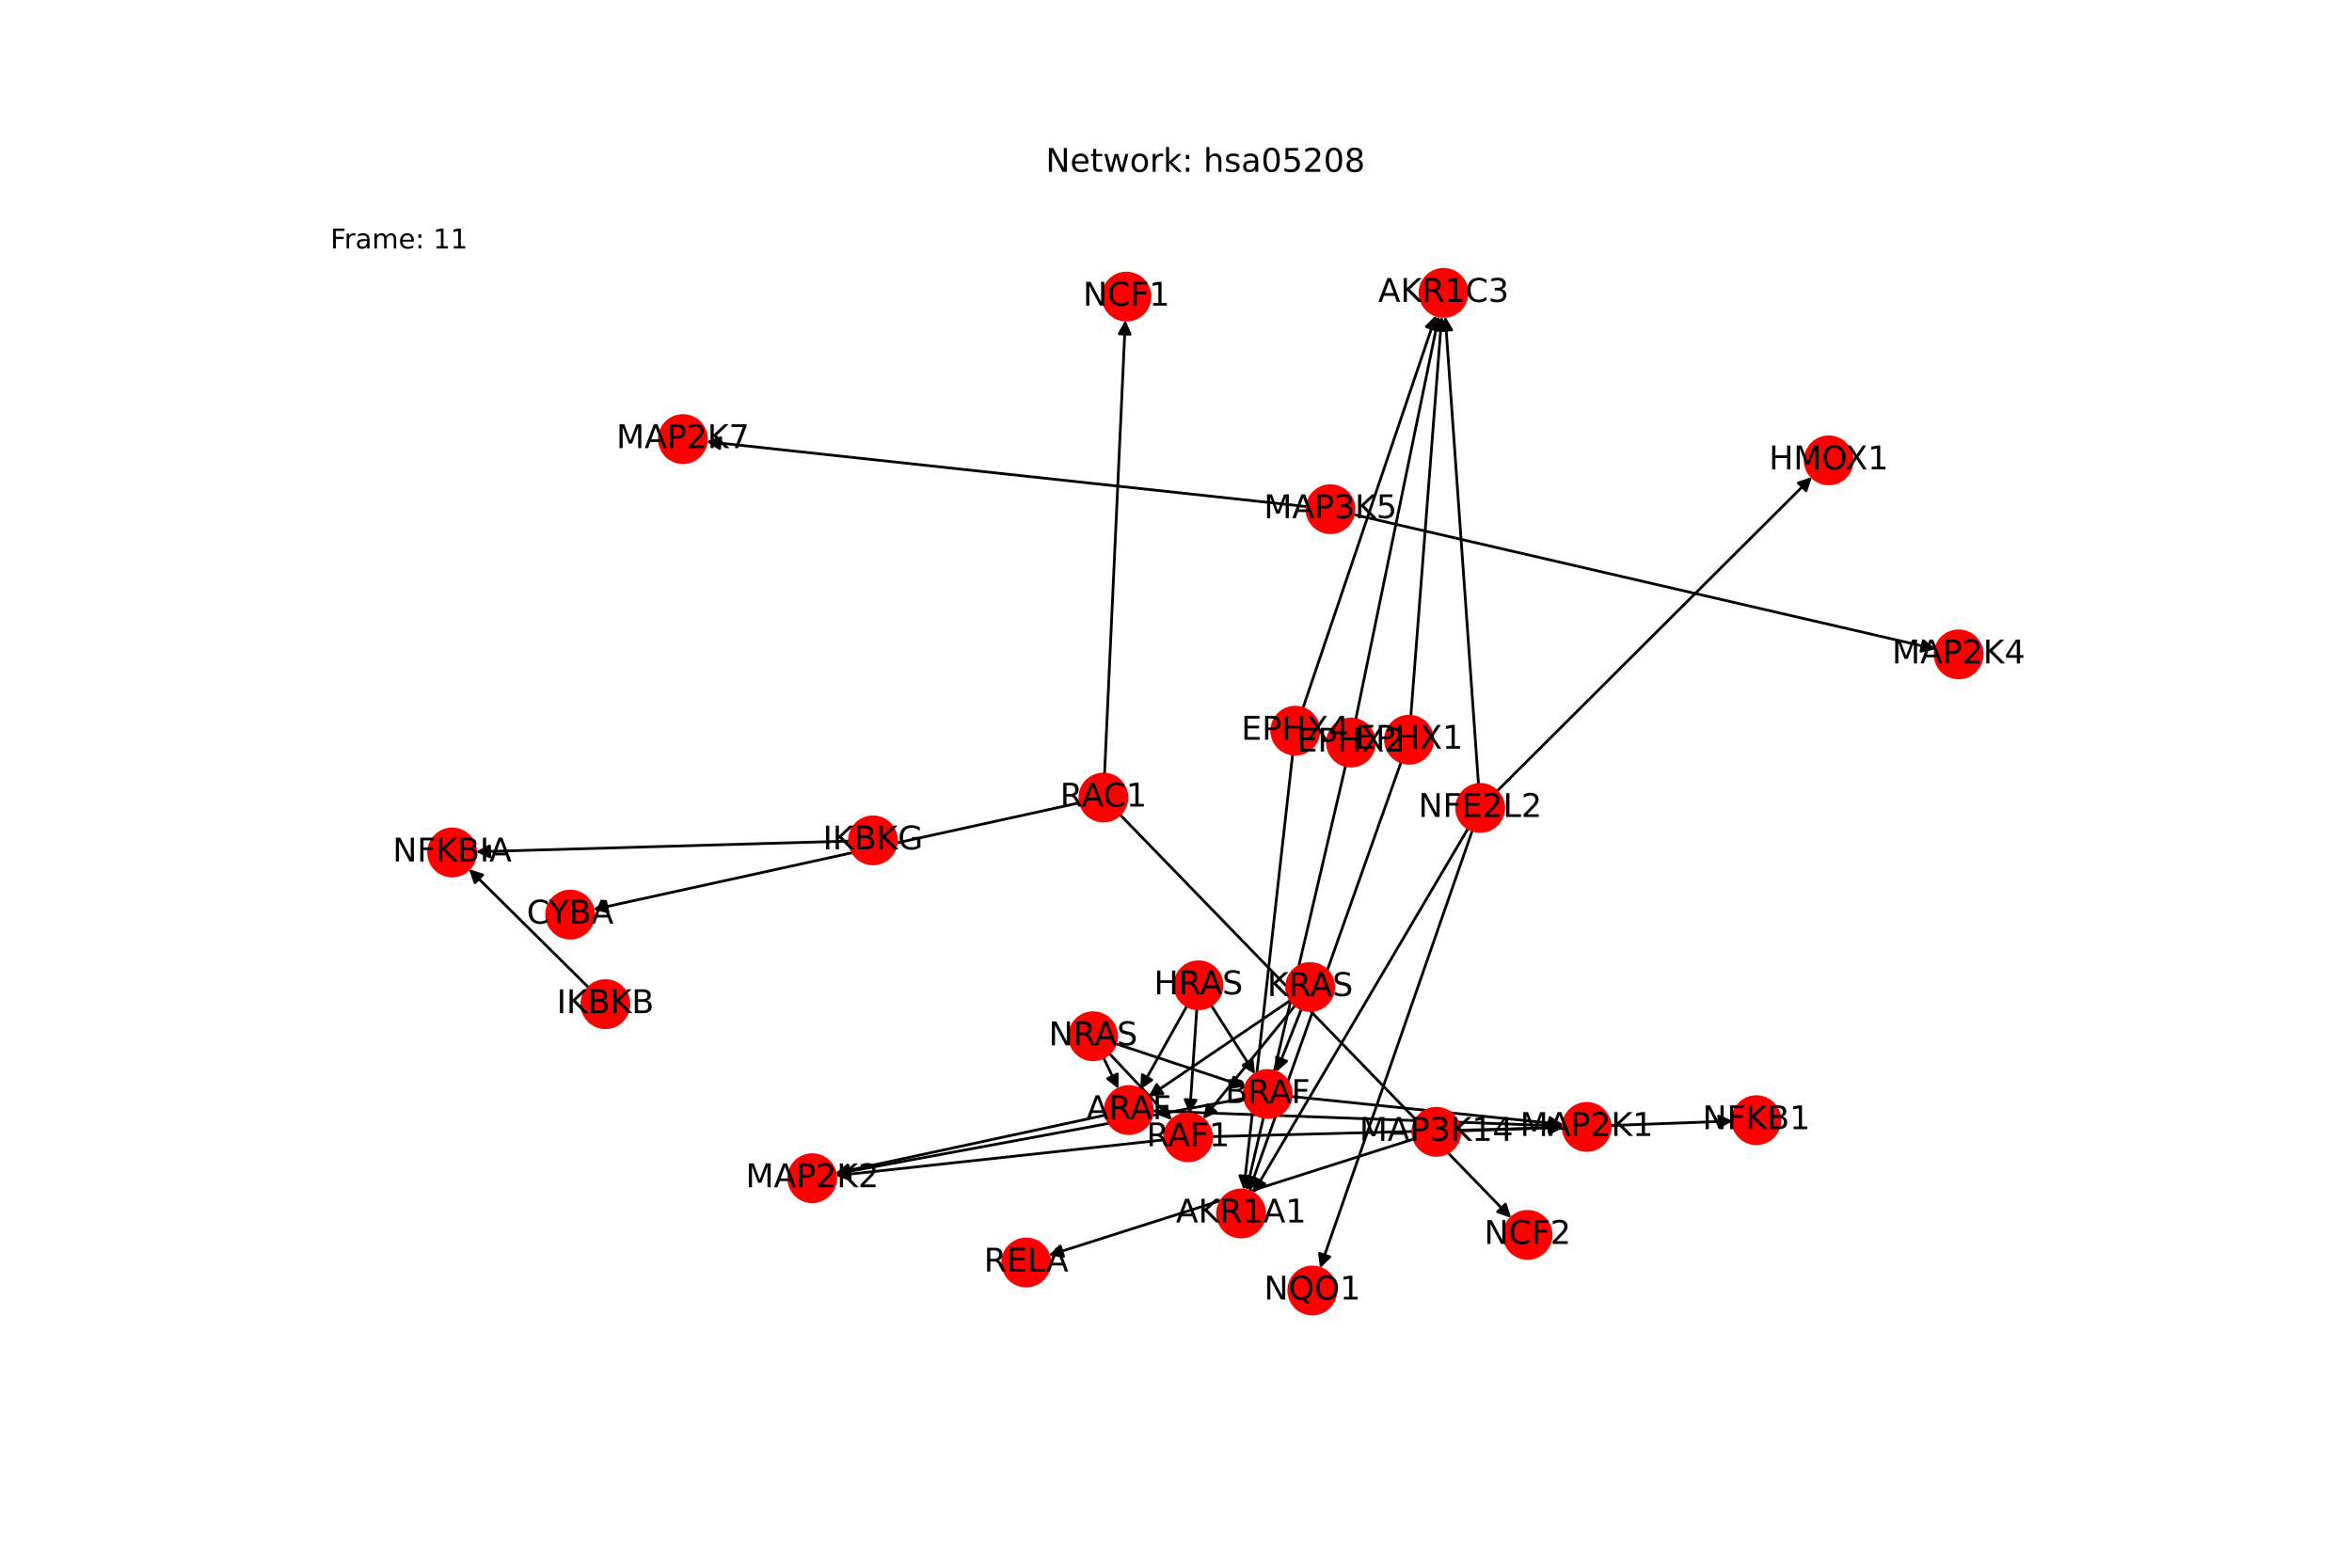 <?xml version="1.0" encoding="utf-8" standalone="no"?>
<!DOCTYPE svg PUBLIC "-//W3C//DTD SVG 1.1//EN"
  "http://www.w3.org/Graphics/SVG/1.1/DTD/svg11.dtd">
<!-- Created with matplotlib (https://matplotlib.org/) -->
<svg height="576pt" version="1.1" viewBox="0 0 864 576" width="864pt" xmlns="http://www.w3.org/2000/svg" xmlns:xlink="http://www.w3.org/1999/xlink">
 <defs>
  <style type="text/css">*{stroke-linecap:butt;stroke-linejoin:round;}</style>
 </defs>
 <g id="figure_1">
  <g id="patch_1">
   <path d="M 0 576 
L 864 576 
L 864 0 
L 0 0 
z
" style="fill:#ffffff;"/>
  </g>
  <g id="axes_1">
   <g id="patch_2">
    <path clip-path="url(#pa3536c1b76)" d="M 519.384 418.481 
Q 452.306 439.864 386.293 460.907 
" style="fill:none;stroke:#000000;stroke-linecap:round;"/>
    <path clip-path="url(#pa3536c1b76)" d="M 390.711 461.598 
L 386.293 460.907 
L 389.497 457.787 
L 390.711 461.598 
z
" style="stroke:#000000;stroke-linecap:round;"/>
   </g>
   <g id="patch_3">
    <path clip-path="url(#pa3536c1b76)" d="M 536.294 415.536 
Q 586.415 413.714 635.419 411.932 
" style="fill:none;stroke:#000000;stroke-linecap:round;"/>
    <path clip-path="url(#pa3536c1b76)" d="M 631.349 410.079 
L 635.419 411.932 
L 631.495 414.076 
L 631.349 410.079 
z
" style="stroke:#000000;stroke-linecap:round;"/>
   </g>
   <g id="patch_4">
    <path clip-path="url(#pa3536c1b76)" d="M 497.182 189.032 
Q 604.12 213.756 709.968 238.229 
" style="fill:none;stroke:#000000;stroke-linecap:round;"/>
    <path clip-path="url(#pa3536c1b76)" d="M 706.522 235.379 
L 709.968 238.229 
L 705.621 239.276 
L 706.522 235.379 
z
" style="stroke:#000000;stroke-linecap:round;"/>
   </g>
   <g id="patch_5">
    <path clip-path="url(#pa3536c1b76)" d="M 480.129 186.148 
Q 369.804 174.204 260.59 162.38 
" style="fill:none;stroke:#000000;stroke-linecap:round;"/>
    <path clip-path="url(#pa3536c1b76)" d="M 264.352 164.799 
L 260.59 162.38 
L 264.782 160.823 
L 264.352 164.799 
z
" style="stroke:#000000;stroke-linecap:round;"/>
   </g>
   <g id="patch_6">
    <path clip-path="url(#pa3536c1b76)" d="M 540.895 305.035 
Q 512.911 385.505 485.293 464.919 
" style="fill:none;stroke:#000000;stroke-linecap:round;"/>
    <path clip-path="url(#pa3536c1b76)" d="M 488.496 461.798 
L 485.293 464.919 
L 484.718 460.484 
L 488.496 461.798 
z
" style="stroke:#000000;stroke-linecap:round;"/>
   </g>
   <g id="patch_7">
    <path clip-path="url(#pa3536c1b76)" d="M 549.872 290.74 
Q 607.758 233 664.853 176.051 
" style="fill:none;stroke:#000000;stroke-linecap:round;"/>
    <path clip-path="url(#pa3536c1b76)" d="M 660.609 177.459 
L 664.853 176.051 
L 663.434 180.291 
L 660.609 177.459 
z
" style="stroke:#000000;stroke-linecap:round;"/>
   </g>
   <g id="patch_8">
    <path clip-path="url(#pa3536c1b76)" d="M 539.342 304.316 
Q 499.824 371.357 460.874 437.433 
" style="fill:none;stroke:#000000;stroke-linecap:round;"/>
    <path clip-path="url(#pa3536c1b76)" d="M 464.628 435.003 
L 460.874 437.433 
L 461.182 432.972 
L 464.628 435.003 
z
" style="stroke:#000000;stroke-linecap:round;"/>
   </g>
   <g id="patch_9">
    <path clip-path="url(#pa3536c1b76)" d="M 543.125 288.22 
Q 537.011 202.233 530.976 117.362 
" style="fill:none;stroke:#000000;stroke-linecap:round;"/>
    <path clip-path="url(#pa3536c1b76)" d="M 529.265 121.494 
L 530.976 117.362 
L 533.255 121.21 
L 529.265 121.494 
z
" style="stroke:#000000;stroke-linecap:round;"/>
   </g>
   <g id="patch_10">
    <path clip-path="url(#pa3536c1b76)" d="M 396.895 294.891 
Q 307.401 314.54 218.999 333.948 
" style="fill:none;stroke:#000000;stroke-linecap:round;"/>
    <path clip-path="url(#pa3536c1b76)" d="M 223.335 335.044 
L 218.999 333.948 
L 222.477 331.137 
L 223.335 335.044 
z
" style="stroke:#000000;stroke-linecap:round;"/>
   </g>
   <g id="patch_11">
    <path clip-path="url(#pa3536c1b76)" d="M 405.748 284.382 
Q 409.569 201.008 413.339 118.752 
" style="fill:none;stroke:#000000;stroke-linecap:round;"/>
    <path clip-path="url(#pa3536c1b76)" d="M 411.158 122.656 
L 413.339 118.752 
L 415.154 122.839 
L 411.158 122.656 
z
" style="stroke:#000000;stroke-linecap:round;"/>
   </g>
   <g id="patch_12">
    <path clip-path="url(#pa3536c1b76)" d="M 411.378 299.25 
Q 483.252 373.379 554.347 446.705 
" style="fill:none;stroke:#000000;stroke-linecap:round;"/>
    <path clip-path="url(#pa3536c1b76)" d="M 552.998 442.441 
L 554.347 446.705 
L 550.127 445.226 
L 552.998 442.441 
z
" style="stroke:#000000;stroke-linecap:round;"/>
   </g>
   <g id="patch_13">
    <path clip-path="url(#pa3536c1b76)" d="M 444.901 369.327 
Q 452.969 381.992 460.437 393.713 
" style="fill:none;stroke:#000000;stroke-linecap:round;"/>
    <path clip-path="url(#pa3536c1b76)" d="M 459.975 389.265 
L 460.437 393.713 
L 456.601 391.414 
L 459.975 389.265 
z
" style="stroke:#000000;stroke-linecap:round;"/>
   </g>
   <g id="patch_14">
    <path clip-path="url(#pa3536c1b76)" d="M 439.656 370.659 
Q 438.337 389.934 437.095 408.094 
" style="fill:none;stroke:#000000;stroke-linecap:round;"/>
    <path clip-path="url(#pa3536c1b76)" d="M 439.363 404.24 
L 437.095 408.094 
L 435.372 403.967 
L 439.363 404.24 
z
" style="stroke:#000000;stroke-linecap:round;"/>
   </g>
   <g id="patch_15">
    <path clip-path="url(#pa3536c1b76)" d="M 436.024 369.584 
Q 427.451 384.941 419.422 399.321 
" style="fill:none;stroke:#000000;stroke-linecap:round;"/>
    <path clip-path="url(#pa3536c1b76)" d="M 423.118 396.804 
L 419.422 399.321 
L 419.625 394.854 
L 423.118 396.804 
z
" style="stroke:#000000;stroke-linecap:round;"/>
   </g>
   <g id="patch_16">
    <path clip-path="url(#pa3536c1b76)" d="M 478.081 370.7 
Q 473.48 382.305 469.292 392.871 
" style="fill:none;stroke:#000000;stroke-linecap:round;"/>
    <path clip-path="url(#pa3536c1b76)" d="M 472.625 389.889 
L 469.292 392.871 
L 468.906 388.415 
L 472.625 389.889 
z
" style="stroke:#000000;stroke-linecap:round;"/>
   </g>
   <g id="patch_17">
    <path clip-path="url(#pa3536c1b76)" d="M 475.811 369.372 
Q 458.849 390.25 442.592 410.26 
" style="fill:none;stroke:#000000;stroke-linecap:round;"/>
    <path clip-path="url(#pa3536c1b76)" d="M 446.666 408.416 
L 442.592 410.26 
L 443.562 405.894 
L 446.666 408.416 
z
" style="stroke:#000000;stroke-linecap:round;"/>
   </g>
   <g id="patch_18">
    <path clip-path="url(#pa3536c1b76)" d="M 474.103 367.515 
Q 447.962 385.256 422.746 402.368 
" style="fill:none;stroke:#000000;stroke-linecap:round;"/>
    <path clip-path="url(#pa3536c1b76)" d="M 427.179 401.777 
L 422.746 402.368 
L 424.933 398.467 
L 427.179 401.777 
z
" style="stroke:#000000;stroke-linecap:round;"/>
   </g>
   <g id="patch_19">
    <path clip-path="url(#pa3536c1b76)" d="M 409.782 383.459 
Q 433.626 391.348 456.408 398.886 
" style="fill:none;stroke:#000000;stroke-linecap:round;"/>
    <path clip-path="url(#pa3536c1b76)" d="M 453.239 395.731 
L 456.408 398.886 
L 451.982 399.528 
L 453.239 395.731 
z
" style="stroke:#000000;stroke-linecap:round;"/>
   </g>
   <g id="patch_20">
    <path clip-path="url(#pa3536c1b76)" d="M 407.49 387.05 
Q 418.994 399.294 429.733 410.722 
" style="fill:none;stroke:#000000;stroke-linecap:round;"/>
    <path clip-path="url(#pa3536c1b76)" d="M 428.451 406.437 
L 429.733 410.722 
L 425.536 409.176 
L 428.451 406.437 
z
" style="stroke:#000000;stroke-linecap:round;"/>
   </g>
   <g id="patch_21">
    <path clip-path="url(#pa3536c1b76)" d="M 405.323 388.535 
Q 408.107 394.299 410.404 399.056 
" style="fill:none;stroke:#000000;stroke-linecap:round;"/>
    <path clip-path="url(#pa3536c1b76)" d="M 410.466 394.585 
L 410.404 399.056 
L 406.864 396.324 
L 410.466 394.585 
z
" style="stroke:#000000;stroke-linecap:round;"/>
   </g>
   <g id="patch_22">
    <path clip-path="url(#pa3536c1b76)" d="M 474.303 402.847 
Q 524.272 408.007 573.129 413.052 
" style="fill:none;stroke:#000000;stroke-linecap:round;"/>
    <path clip-path="url(#pa3536c1b76)" d="M 569.356 410.652 
L 573.129 413.052 
L 568.945 414.631 
L 569.356 410.652 
z
" style="stroke:#000000;stroke-linecap:round;"/>
   </g>
   <g id="patch_23">
    <path clip-path="url(#pa3536c1b76)" d="M 457.175 403.532 
Q 382.034 417.425 307.991 431.116 
" style="fill:none;stroke:#000000;stroke-linecap:round;"/>
    <path clip-path="url(#pa3536c1b76)" d="M 312.288 432.355 
L 307.991 431.116 
L 311.561 428.422 
L 312.288 432.355 
z
" style="stroke:#000000;stroke-linecap:round;"/>
   </g>
   <g id="patch_24">
    <path clip-path="url(#pa3536c1b76)" d="M 445.083 417.623 
Q 509.642 415.952 573.083 414.31 
" style="fill:none;stroke:#000000;stroke-linecap:round;"/>
    <path clip-path="url(#pa3536c1b76)" d="M 569.033 412.414 
L 573.083 414.31 
L 569.136 416.413 
L 569.033 412.414 
z
" style="stroke:#000000;stroke-linecap:round;"/>
   </g>
   <g id="patch_25">
    <path clip-path="url(#pa3536c1b76)" d="M 427.82 418.785 
Q 367.403 425.37 308.097 431.834 
" style="fill:none;stroke:#000000;stroke-linecap:round;"/>
    <path clip-path="url(#pa3536c1b76)" d="M 312.29 433.389 
L 308.097 431.834 
L 311.856 429.412 
L 312.29 433.389 
z
" style="stroke:#000000;stroke-linecap:round;"/>
   </g>
   <g id="patch_26">
    <path clip-path="url(#pa3536c1b76)" d="M 423.307 408.178 
Q 498.756 410.958 573.088 413.697 
" style="fill:none;stroke:#000000;stroke-linecap:round;"/>
    <path clip-path="url(#pa3536c1b76)" d="M 569.164 411.551 
L 573.088 413.697 
L 569.017 415.548 
L 569.164 411.551 
z
" style="stroke:#000000;stroke-linecap:round;"/>
   </g>
   <g id="patch_27">
    <path clip-path="url(#pa3536c1b76)" d="M 406.192 409.681 
Q 356.517 420.376 307.936 430.835 
" style="fill:none;stroke:#000000;stroke-linecap:round;"/>
    <path clip-path="url(#pa3536c1b76)" d="M 312.267 431.949 
L 307.936 430.835 
L 311.426 428.038 
L 312.267 431.949 
z
" style="stroke:#000000;stroke-linecap:round;"/>
   </g>
   <g id="patch_28">
    <path clip-path="url(#pa3536c1b76)" d="M 216.235 362.851 
Q 194.247 341.078 173.053 320.092 
" style="fill:none;stroke:#000000;stroke-linecap:round;"/>
    <path clip-path="url(#pa3536c1b76)" d="M 174.488 324.327 
L 173.053 320.092 
L 177.303 321.485 
L 174.488 324.327 
z
" style="stroke:#000000;stroke-linecap:round;"/>
   </g>
   <g id="patch_29">
    <path clip-path="url(#pa3536c1b76)" d="M 312.028 309.023 
Q 243.393 310.993 175.876 312.932 
" style="fill:none;stroke:#000000;stroke-linecap:round;"/>
    <path clip-path="url(#pa3536c1b76)" d="M 179.932 314.816 
L 175.876 312.932 
L 179.817 310.818 
L 179.932 314.816 
z
" style="stroke:#000000;stroke-linecap:round;"/>
   </g>
   <g id="patch_30">
    <path clip-path="url(#pa3536c1b76)" d="M 514.703 279.949 
Q 486.752 358.822 459.174 436.64 
" style="fill:none;stroke:#000000;stroke-linecap:round;"/>
    <path clip-path="url(#pa3536c1b76)" d="M 462.395 433.538 
L 459.174 436.64 
L 458.625 432.202 
L 462.395 433.538 
z
" style="stroke:#000000;stroke-linecap:round;"/>
   </g>
   <g id="patch_31">
    <path clip-path="url(#pa3536c1b76)" d="M 518.262 263.151 
Q 523.939 189.697 529.529 117.356 
" style="fill:none;stroke:#000000;stroke-linecap:round;"/>
    <path clip-path="url(#pa3536c1b76)" d="M 527.227 121.19 
L 529.529 117.356 
L 531.215 121.499 
L 527.227 121.19 
z
" style="stroke:#000000;stroke-linecap:round;"/>
   </g>
   <g id="patch_32">
    <path clip-path="url(#pa3536c1b76)" d="M 494.307 281.26 
Q 476.091 359.344 458.128 436.338 
" style="fill:none;stroke:#000000;stroke-linecap:round;"/>
    <path clip-path="url(#pa3536c1b76)" d="M 460.985 432.897 
L 458.128 436.338 
L 457.09 431.989 
L 460.985 432.897 
z
" style="stroke:#000000;stroke-linecap:round;"/>
   </g>
   <g id="patch_33">
    <path clip-path="url(#pa3536c1b76)" d="M 498.021 264.342 
Q 513.279 190.215 528.311 117.183 
" style="fill:none;stroke:#000000;stroke-linecap:round;"/>
    <path clip-path="url(#pa3536c1b76)" d="M 525.546 120.698 
L 528.311 117.183 
L 529.464 121.504 
L 525.546 120.698 
z
" style="stroke:#000000;stroke-linecap:round;"/>
   </g>
   <g id="patch_34">
    <path clip-path="url(#pa3536c1b76)" d="M 474.854 277.082 
Q 465.864 357.168 456.998 436.143 
" style="fill:none;stroke:#000000;stroke-linecap:round;"/>
    <path clip-path="url(#pa3536c1b76)" d="M 459.432 432.391 
L 456.998 436.143 
L 455.457 431.945 
L 459.432 432.391 
z
" style="stroke:#000000;stroke-linecap:round;"/>
   </g>
   <g id="patch_35">
    <path clip-path="url(#pa3536c1b76)" d="M 478.596 260.277 
Q 503.05 188.044 527.146 116.871 
" style="fill:none;stroke:#000000;stroke-linecap:round;"/>
    <path clip-path="url(#pa3536c1b76)" d="M 523.969 120.018 
L 527.146 116.871 
L 527.758 121.301 
L 523.969 120.018 
z
" style="stroke:#000000;stroke-linecap:round;"/>
   </g>
   <g id="PathCollection_1">
    <defs>
     <path d="M 0 8.66 
C 2.297 8.66 4.5 7.748 6.124 6.124 
C 7.748 4.5 8.66 2.297 8.66 -0 
C 8.66 -2.297 7.748 -4.5 6.124 -6.124 
C 4.5 -7.748 2.297 -8.66 0 -8.66 
C -2.297 -8.66 -4.5 -7.748 -6.124 -6.124 
C -7.748 -4.5 -8.66 -2.297 -8.66 0 
C -8.66 2.297 -7.748 4.5 -6.124 6.124 
C -4.5 7.748 -2.297 8.66 0 8.66 
z
" id="C0_0_8b1df6b4ae"/>
    </defs>
    <g clip-path="url(#pa3536c1b76)">
     <use style="fill:#ff0000;stroke:#ff0000;" x="209.449" xlink:href="#C0_0_8b1df6b4ae" y="336.045"/>
    </g>
    <g clip-path="url(#pa3536c1b76)">
     <use style="fill:#ff0000;stroke:#ff0000;" x="413.787" xlink:href="#C0_0_8b1df6b4ae" y="108.982"/>
    </g>
    <g clip-path="url(#pa3536c1b76)">
     <use style="fill:#ff0000;stroke:#ff0000;" x="561.152" xlink:href="#C0_0_8b1df6b4ae" y="453.723"/>
    </g>
    <g clip-path="url(#pa3536c1b76)">
     <use style="fill:#ff0000;stroke:#ff0000;" x="482.082" xlink:href="#C0_0_8b1df6b4ae" y="474.153"/>
    </g>
    <g clip-path="url(#pa3536c1b76)">
     <use style="fill:#ff0000;stroke:#ff0000;" x="527.637" xlink:href="#C0_0_8b1df6b4ae" y="415.85"/>
    </g>
    <g clip-path="url(#pa3536c1b76)">
     <use style="fill:#ff0000;stroke:#ff0000;" x="488.742" xlink:href="#C0_0_8b1df6b4ae" y="187.08"/>
    </g>
    <g clip-path="url(#pa3536c1b76)">
     <use style="fill:#ff0000;stroke:#ff0000;" x="543.739" xlink:href="#C0_0_8b1df6b4ae" y="296.857"/>
    </g>
    <g clip-path="url(#pa3536c1b76)">
     <use style="fill:#ff0000;stroke:#ff0000;" x="166.106" xlink:href="#C0_0_8b1df6b4ae" y="313.212"/>
    </g>
    <g clip-path="url(#pa3536c1b76)">
     <use style="fill:#ff0000;stroke:#ff0000;" x="405.352" xlink:href="#C0_0_8b1df6b4ae" y="293.035"/>
    </g>
    <g clip-path="url(#pa3536c1b76)">
     <use style="fill:#ff0000;stroke:#ff0000;" x="671.778" xlink:href="#C0_0_8b1df6b4ae" y="169.144"/>
    </g>
    <g clip-path="url(#pa3536c1b76)">
     <use style="fill:#ff0000;stroke:#ff0000;" x="440.246" xlink:href="#C0_0_8b1df6b4ae" y="362.022"/>
    </g>
    <g clip-path="url(#pa3536c1b76)">
     <use style="fill:#ff0000;stroke:#ff0000;" x="481.272" xlink:href="#C0_0_8b1df6b4ae" y="362.651"/>
    </g>
    <g clip-path="url(#pa3536c1b76)">
     <use style="fill:#ff0000;stroke:#ff0000;" x="401.559" xlink:href="#C0_0_8b1df6b4ae" y="380.738"/>
    </g>
    <g clip-path="url(#pa3536c1b76)">
     <use style="fill:#ff0000;stroke:#ff0000;" x="582.858" xlink:href="#C0_0_8b1df6b4ae" y="414.057"/>
    </g>
    <g clip-path="url(#pa3536c1b76)">
     <use style="fill:#ff0000;stroke:#ff0000;" x="298.377" xlink:href="#C0_0_8b1df6b4ae" y="432.893"/>
    </g>
    <g clip-path="url(#pa3536c1b76)">
     <use style="fill:#ff0000;stroke:#ff0000;" x="465.689" xlink:href="#C0_0_8b1df6b4ae" y="401.957"/>
    </g>
    <g clip-path="url(#pa3536c1b76)">
     <use style="fill:#ff0000;stroke:#ff0000;" x="436.428" xlink:href="#C0_0_8b1df6b4ae" y="417.847"/>
    </g>
    <g clip-path="url(#pa3536c1b76)">
     <use style="fill:#ff0000;stroke:#ff0000;" x="414.655" xlink:href="#C0_0_8b1df6b4ae" y="407.859"/>
    </g>
    <g clip-path="url(#pa3536c1b76)">
     <use style="fill:#ff0000;stroke:#ff0000;" x="455.907" xlink:href="#C0_0_8b1df6b4ae" y="445.859"/>
    </g>
    <g clip-path="url(#pa3536c1b76)">
     <use style="fill:#ff0000;stroke:#ff0000;" x="530.282" xlink:href="#C0_0_8b1df6b4ae" y="107.607"/>
    </g>
    <g clip-path="url(#pa3536c1b76)">
     <use style="fill:#ff0000;stroke:#ff0000;" x="376.975" xlink:href="#C0_0_8b1df6b4ae" y="463.878"/>
    </g>
    <g clip-path="url(#pa3536c1b76)">
     <use style="fill:#ff0000;stroke:#ff0000;" x="645.194" xlink:href="#C0_0_8b1df6b4ae" y="411.577"/>
    </g>
    <g clip-path="url(#pa3536c1b76)">
     <use style="fill:#ff0000;stroke:#ff0000;" x="719.494" xlink:href="#C0_0_8b1df6b4ae" y="240.431"/>
    </g>
    <g clip-path="url(#pa3536c1b76)">
     <use style="fill:#ff0000;stroke:#ff0000;" x="250.87" xlink:href="#C0_0_8b1df6b4ae" y="161.328"/>
    </g>
    <g clip-path="url(#pa3536c1b76)">
     <use style="fill:#ff0000;stroke:#ff0000;" x="222.388" xlink:href="#C0_0_8b1df6b4ae" y="368.944"/>
    </g>
    <g clip-path="url(#pa3536c1b76)">
     <use style="fill:#ff0000;stroke:#ff0000;" x="320.684" xlink:href="#C0_0_8b1df6b4ae" y="308.774"/>
    </g>
    <g clip-path="url(#pa3536c1b76)">
     <use style="fill:#ff0000;stroke:#ff0000;" x="517.595" xlink:href="#C0_0_8b1df6b4ae" y="271.787"/>
    </g>
    <g clip-path="url(#pa3536c1b76)">
     <use style="fill:#ff0000;stroke:#ff0000;" x="496.275" xlink:href="#C0_0_8b1df6b4ae" y="272.825"/>
    </g>
    <g clip-path="url(#pa3536c1b76)">
     <use style="fill:#ff0000;stroke:#ff0000;" x="475.82" xlink:href="#C0_0_8b1df6b4ae" y="268.478"/>
    </g>
   </g>
   <g id="text_1">
    <g clip-path="url(#pa3536c1b76)">
     <!-- CYBA -->
     <g transform="translate(193.479 339.356)scale(0.12 -0.12)">
      <defs>
       <path d="M 64.406 67.281 
L 64.406 56.891 
Q 59.422 61.531 53.781 63.812 
Q 48.141 66.109 41.797 66.109 
Q 29.297 66.109 22.656 58.469 
Q 16.016 50.828 16.016 36.375 
Q 16.016 21.969 22.656 14.328 
Q 29.297 6.688 41.797 6.688 
Q 48.141 6.688 53.781 8.984 
Q 59.422 11.281 64.406 15.922 
L 64.406 5.609 
Q 59.234 2.094 53.438 0.328 
Q 47.656 -1.422 41.219 -1.422 
Q 24.656 -1.422 15.125 8.703 
Q 5.609 18.844 5.609 36.375 
Q 5.609 53.953 15.125 64.078 
Q 24.656 74.219 41.219 74.219 
Q 47.75 74.219 53.531 72.484 
Q 59.328 70.75 64.406 67.281 
z
" id="DejaVuSans-67"/>
       <path d="M -0.203 72.906 
L 10.406 72.906 
L 30.609 42.922 
L 50.688 72.906 
L 61.281 72.906 
L 35.5 34.719 
L 35.5 0 
L 25.594 0 
L 25.594 34.719 
z
" id="DejaVuSans-89"/>
       <path d="M 19.672 34.812 
L 19.672 8.109 
L 35.5 8.109 
Q 43.453 8.109 47.281 11.406 
Q 51.125 14.703 51.125 21.484 
Q 51.125 28.328 47.281 31.562 
Q 43.453 34.812 35.5 34.812 
z
M 19.672 64.797 
L 19.672 42.828 
L 34.281 42.828 
Q 41.5 42.828 45.031 45.531 
Q 48.578 48.25 48.578 53.812 
Q 48.578 59.328 45.031 62.062 
Q 41.5 64.797 34.281 64.797 
z
M 9.812 72.906 
L 35.016 72.906 
Q 46.297 72.906 52.391 68.219 
Q 58.5 63.531 58.5 54.891 
Q 58.5 48.188 55.375 44.234 
Q 52.25 40.281 46.188 39.312 
Q 53.469 37.75 57.5 32.781 
Q 61.531 27.828 61.531 20.406 
Q 61.531 10.641 54.891 5.312 
Q 48.25 0 35.984 0 
L 9.812 0 
z
" id="DejaVuSans-66"/>
       <path d="M 34.188 63.188 
L 20.797 26.906 
L 47.609 26.906 
z
M 28.609 72.906 
L 39.797 72.906 
L 67.578 0 
L 57.328 0 
L 50.688 18.703 
L 17.828 18.703 
L 11.188 0 
L 0.781 0 
z
" id="DejaVuSans-65"/>
      </defs>
      <use xlink:href="#DejaVuSans-67"/>
      <use x="68.074" xlink:href="#DejaVuSans-89"/>
      <use x="129.158" xlink:href="#DejaVuSans-66"/>
      <use x="197.762" xlink:href="#DejaVuSans-65"/>
     </g>
    </g>
   </g>
   <g id="text_2">
    <g clip-path="url(#pa3536c1b76)">
     <!-- NCF1 -->
     <g transform="translate(397.84 112.293)scale(0.12 -0.12)">
      <defs>
       <path d="M 9.812 72.906 
L 23.094 72.906 
L 55.422 11.922 
L 55.422 72.906 
L 64.984 72.906 
L 64.984 0 
L 51.703 0 
L 19.391 60.984 
L 19.391 0 
L 9.812 0 
z
" id="DejaVuSans-78"/>
       <path d="M 9.812 72.906 
L 51.703 72.906 
L 51.703 64.594 
L 19.672 64.594 
L 19.672 43.109 
L 48.578 43.109 
L 48.578 34.812 
L 19.672 34.812 
L 19.672 0 
L 9.812 0 
z
" id="DejaVuSans-70"/>
       <path d="M 12.406 8.297 
L 28.516 8.297 
L 28.516 63.922 
L 10.984 60.406 
L 10.984 69.391 
L 28.422 72.906 
L 38.281 72.906 
L 38.281 8.297 
L 54.391 8.297 
L 54.391 0 
L 12.406 0 
z
" id="DejaVuSans-49"/>
      </defs>
      <use xlink:href="#DejaVuSans-78"/>
      <use x="74.805" xlink:href="#DejaVuSans-67"/>
      <use x="144.629" xlink:href="#DejaVuSans-70"/>
      <use x="202.148" xlink:href="#DejaVuSans-49"/>
     </g>
    </g>
   </g>
   <g id="text_3">
    <g clip-path="url(#pa3536c1b76)">
     <!-- NCF2 -->
     <g transform="translate(545.205 457.035)scale(0.12 -0.12)">
      <defs>
       <path d="M 19.188 8.297 
L 53.609 8.297 
L 53.609 0 
L 7.328 0 
L 7.328 8.297 
Q 12.938 14.109 22.625 23.891 
Q 32.328 33.688 34.812 36.531 
Q 39.547 41.844 41.422 45.531 
Q 43.312 49.219 43.312 52.781 
Q 43.312 58.594 39.234 62.25 
Q 35.156 65.922 28.609 65.922 
Q 23.969 65.922 18.812 64.312 
Q 13.672 62.703 7.812 59.422 
L 7.812 69.391 
Q 13.766 71.781 18.938 73 
Q 24.125 74.219 28.422 74.219 
Q 39.75 74.219 46.484 68.547 
Q 53.219 62.891 53.219 53.422 
Q 53.219 48.922 51.531 44.891 
Q 49.859 40.875 45.406 35.406 
Q 44.188 33.984 37.641 27.219 
Q 31.109 20.453 19.188 8.297 
z
" id="DejaVuSans-50"/>
      </defs>
      <use xlink:href="#DejaVuSans-78"/>
      <use x="74.805" xlink:href="#DejaVuSans-67"/>
      <use x="144.629" xlink:href="#DejaVuSans-70"/>
      <use x="202.148" xlink:href="#DejaVuSans-50"/>
     </g>
    </g>
   </g>
   <g id="text_4">
    <g clip-path="url(#pa3536c1b76)">
     <!-- NQO1 -->
     <g transform="translate(464.33 477.464)scale(0.12 -0.12)">
      <defs>
       <path d="M 39.406 66.219 
Q 28.656 66.219 22.328 58.203 
Q 16.016 50.203 16.016 36.375 
Q 16.016 22.609 22.328 14.594 
Q 28.656 6.594 39.406 6.594 
Q 50.141 6.594 56.422 14.594 
Q 62.703 22.609 62.703 36.375 
Q 62.703 50.203 56.422 58.203 
Q 50.141 66.219 39.406 66.219 
z
M 53.219 1.312 
L 66.219 -12.891 
L 54.297 -12.891 
L 43.5 -1.219 
Q 41.891 -1.312 41.031 -1.359 
Q 40.188 -1.422 39.406 -1.422 
Q 24.031 -1.422 14.812 8.859 
Q 5.609 19.141 5.609 36.375 
Q 5.609 53.656 14.812 63.938 
Q 24.031 74.219 39.406 74.219 
Q 54.734 74.219 63.906 63.938 
Q 73.094 53.656 73.094 36.375 
Q 73.094 23.688 67.984 14.641 
Q 62.891 5.609 53.219 1.312 
z
" id="DejaVuSans-81"/>
       <path d="M 39.406 66.219 
Q 28.656 66.219 22.328 58.203 
Q 16.016 50.203 16.016 36.375 
Q 16.016 22.609 22.328 14.594 
Q 28.656 6.594 39.406 6.594 
Q 50.141 6.594 56.422 14.594 
Q 62.703 22.609 62.703 36.375 
Q 62.703 50.203 56.422 58.203 
Q 50.141 66.219 39.406 66.219 
z
M 39.406 74.219 
Q 54.734 74.219 63.906 63.938 
Q 73.094 53.656 73.094 36.375 
Q 73.094 19.141 63.906 8.859 
Q 54.734 -1.422 39.406 -1.422 
Q 24.031 -1.422 14.812 8.828 
Q 5.609 19.094 5.609 36.375 
Q 5.609 53.656 14.812 63.938 
Q 24.031 74.219 39.406 74.219 
z
" id="DejaVuSans-79"/>
      </defs>
      <use xlink:href="#DejaVuSans-78"/>
      <use x="74.805" xlink:href="#DejaVuSans-81"/>
      <use x="153.516" xlink:href="#DejaVuSans-79"/>
      <use x="232.227" xlink:href="#DejaVuSans-49"/>
     </g>
    </g>
   </g>
   <g id="text_5">
    <g clip-path="url(#pa3536c1b76)">
     <!-- MAP3K14 -->
     <g transform="translate(499.351 419.162)scale(0.12 -0.12)">
      <defs>
       <path d="M 9.812 72.906 
L 24.516 72.906 
L 43.109 23.297 
L 61.812 72.906 
L 76.516 72.906 
L 76.516 0 
L 66.891 0 
L 66.891 64.016 
L 48.094 14.016 
L 38.188 14.016 
L 19.391 64.016 
L 19.391 0 
L 9.812 0 
z
" id="DejaVuSans-77"/>
       <path d="M 19.672 64.797 
L 19.672 37.406 
L 32.078 37.406 
Q 38.969 37.406 42.719 40.969 
Q 46.484 44.531 46.484 51.125 
Q 46.484 57.672 42.719 61.234 
Q 38.969 64.797 32.078 64.797 
z
M 9.812 72.906 
L 32.078 72.906 
Q 44.344 72.906 50.609 67.359 
Q 56.891 61.812 56.891 51.125 
Q 56.891 40.328 50.609 34.812 
Q 44.344 29.297 32.078 29.297 
L 19.672 29.297 
L 19.672 0 
L 9.812 0 
z
" id="DejaVuSans-80"/>
       <path d="M 40.578 39.312 
Q 47.656 37.797 51.625 33 
Q 55.609 28.219 55.609 21.188 
Q 55.609 10.406 48.188 4.484 
Q 40.766 -1.422 27.094 -1.422 
Q 22.516 -1.422 17.656 -0.516 
Q 12.797 0.391 7.625 2.203 
L 7.625 11.719 
Q 11.719 9.328 16.594 8.109 
Q 21.484 6.891 26.812 6.891 
Q 36.078 6.891 40.938 10.547 
Q 45.797 14.203 45.797 21.188 
Q 45.797 27.641 41.281 31.266 
Q 36.766 34.906 28.719 34.906 
L 20.219 34.906 
L 20.219 43.016 
L 29.109 43.016 
Q 36.375 43.016 40.234 45.922 
Q 44.094 48.828 44.094 54.297 
Q 44.094 59.906 40.109 62.906 
Q 36.141 65.922 28.719 65.922 
Q 24.656 65.922 20.016 65.031 
Q 15.375 64.156 9.812 62.312 
L 9.812 71.094 
Q 15.438 72.656 20.344 73.438 
Q 25.25 74.219 29.594 74.219 
Q 40.828 74.219 47.359 69.109 
Q 53.906 64.016 53.906 55.328 
Q 53.906 49.266 50.438 45.094 
Q 46.969 40.922 40.578 39.312 
z
" id="DejaVuSans-51"/>
       <path d="M 9.812 72.906 
L 19.672 72.906 
L 19.672 42.094 
L 52.391 72.906 
L 65.094 72.906 
L 28.906 38.922 
L 67.672 0 
L 54.688 0 
L 19.672 35.109 
L 19.672 0 
L 9.812 0 
z
" id="DejaVuSans-75"/>
       <path d="M 37.797 64.312 
L 12.891 25.391 
L 37.797 25.391 
z
M 35.203 72.906 
L 47.609 72.906 
L 47.609 25.391 
L 58.016 25.391 
L 58.016 17.188 
L 47.609 17.188 
L 47.609 0 
L 37.797 0 
L 37.797 17.188 
L 4.891 17.188 
L 4.891 26.703 
z
" id="DejaVuSans-52"/>
      </defs>
      <use xlink:href="#DejaVuSans-77"/>
      <use x="86.279" xlink:href="#DejaVuSans-65"/>
      <use x="154.688" xlink:href="#DejaVuSans-80"/>
      <use x="214.99" xlink:href="#DejaVuSans-51"/>
      <use x="278.613" xlink:href="#DejaVuSans-75"/>
      <use x="344.189" xlink:href="#DejaVuSans-49"/>
      <use x="407.812" xlink:href="#DejaVuSans-52"/>
     </g>
    </g>
   </g>
   <g id="text_6">
    <g clip-path="url(#pa3536c1b76)">
     <!-- MAP3K5 -->
     <g transform="translate(464.273 190.391)scale(0.12 -0.12)">
      <defs>
       <path d="M 10.797 72.906 
L 49.516 72.906 
L 49.516 64.594 
L 19.828 64.594 
L 19.828 46.734 
Q 21.969 47.469 24.109 47.828 
Q 26.266 48.188 28.422 48.188 
Q 40.625 48.188 47.75 41.5 
Q 54.891 34.812 54.891 23.391 
Q 54.891 11.625 47.562 5.094 
Q 40.234 -1.422 26.906 -1.422 
Q 22.312 -1.422 17.547 -0.641 
Q 12.797 0.141 7.719 1.703 
L 7.719 11.625 
Q 12.109 9.234 16.797 8.062 
Q 21.484 6.891 26.703 6.891 
Q 35.156 6.891 40.078 11.328 
Q 45.016 15.766 45.016 23.391 
Q 45.016 31 40.078 35.438 
Q 35.156 39.891 26.703 39.891 
Q 22.75 39.891 18.812 39.016 
Q 14.891 38.141 10.797 36.281 
z
" id="DejaVuSans-53"/>
      </defs>
      <use xlink:href="#DejaVuSans-77"/>
      <use x="86.279" xlink:href="#DejaVuSans-65"/>
      <use x="154.688" xlink:href="#DejaVuSans-80"/>
      <use x="214.99" xlink:href="#DejaVuSans-51"/>
      <use x="278.613" xlink:href="#DejaVuSans-75"/>
      <use x="344.189" xlink:href="#DejaVuSans-53"/>
     </g>
    </g>
   </g>
   <g id="text_7">
    <g clip-path="url(#pa3536c1b76)">
     <!-- NFE2L2 -->
     <g transform="translate(521.03 300.168)scale(0.12 -0.12)">
      <defs>
       <path d="M 9.812 72.906 
L 55.906 72.906 
L 55.906 64.594 
L 19.672 64.594 
L 19.672 43.016 
L 54.391 43.016 
L 54.391 34.719 
L 19.672 34.719 
L 19.672 8.297 
L 56.781 8.297 
L 56.781 0 
L 9.812 0 
z
" id="DejaVuSans-69"/>
       <path d="M 9.812 72.906 
L 19.672 72.906 
L 19.672 8.297 
L 55.172 8.297 
L 55.172 0 
L 9.812 0 
z
" id="DejaVuSans-76"/>
      </defs>
      <use xlink:href="#DejaVuSans-78"/>
      <use x="74.805" xlink:href="#DejaVuSans-70"/>
      <use x="132.324" xlink:href="#DejaVuSans-69"/>
      <use x="195.508" xlink:href="#DejaVuSans-50"/>
      <use x="259.131" xlink:href="#DejaVuSans-76"/>
      <use x="314.844" xlink:href="#DejaVuSans-50"/>
     </g>
    </g>
   </g>
   <g id="text_8">
    <g clip-path="url(#pa3536c1b76)">
     <!-- NFKBIA -->
     <g transform="translate(144.24 316.523)scale(0.12 -0.12)">
      <defs>
       <path d="M 9.812 72.906 
L 19.672 72.906 
L 19.672 0 
L 9.812 0 
z
" id="DejaVuSans-73"/>
      </defs>
      <use xlink:href="#DejaVuSans-78"/>
      <use x="74.805" xlink:href="#DejaVuSans-70"/>
      <use x="132.324" xlink:href="#DejaVuSans-75"/>
      <use x="197.9" xlink:href="#DejaVuSans-66"/>
      <use x="266.504" xlink:href="#DejaVuSans-73"/>
      <use x="295.996" xlink:href="#DejaVuSans-65"/>
     </g>
    </g>
   </g>
   <g id="text_9">
    <g clip-path="url(#pa3536c1b76)">
     <!-- RAC1 -->
     <g transform="translate(389.416 296.346)scale(0.12 -0.12)">
      <defs>
       <path d="M 44.391 34.188 
Q 47.562 33.109 50.562 29.594 
Q 53.562 26.078 56.594 19.922 
L 66.609 0 
L 56 0 
L 46.688 18.703 
Q 43.062 26.031 39.672 28.422 
Q 36.281 30.812 30.422 30.812 
L 19.672 30.812 
L 19.672 0 
L 9.812 0 
L 9.812 72.906 
L 32.078 72.906 
Q 44.578 72.906 50.734 67.672 
Q 56.891 62.453 56.891 51.906 
Q 56.891 45.016 53.688 40.469 
Q 50.484 35.938 44.391 34.188 
z
M 19.672 64.797 
L 19.672 38.922 
L 32.078 38.922 
Q 39.203 38.922 42.844 42.219 
Q 46.484 45.516 46.484 51.906 
Q 46.484 58.297 42.844 61.547 
Q 39.203 64.797 32.078 64.797 
z
" id="DejaVuSans-82"/>
      </defs>
      <use xlink:href="#DejaVuSans-82"/>
      <use x="65.482" xlink:href="#DejaVuSans-65"/>
      <use x="132.141" xlink:href="#DejaVuSans-67"/>
      <use x="201.965" xlink:href="#DejaVuSans-49"/>
     </g>
    </g>
   </g>
   <g id="text_10">
    <g clip-path="url(#pa3536c1b76)">
     <!-- HMOX1 -->
     <g transform="translate(649.82 172.455)scale(0.12 -0.12)">
      <defs>
       <path d="M 9.812 72.906 
L 19.672 72.906 
L 19.672 43.016 
L 55.516 43.016 
L 55.516 72.906 
L 65.375 72.906 
L 65.375 0 
L 55.516 0 
L 55.516 34.719 
L 19.672 34.719 
L 19.672 0 
L 9.812 0 
z
" id="DejaVuSans-72"/>
       <path d="M 6.297 72.906 
L 16.891 72.906 
L 35.016 45.797 
L 53.219 72.906 
L 63.812 72.906 
L 40.375 37.891 
L 65.375 0 
L 54.781 0 
L 34.281 31 
L 13.625 0 
L 2.984 0 
L 29 38.922 
z
" id="DejaVuSans-88"/>
      </defs>
      <use xlink:href="#DejaVuSans-72"/>
      <use x="75.195" xlink:href="#DejaVuSans-77"/>
      <use x="161.475" xlink:href="#DejaVuSans-79"/>
      <use x="233.811" xlink:href="#DejaVuSans-88"/>
      <use x="302.316" xlink:href="#DejaVuSans-49"/>
     </g>
    </g>
   </g>
   <g id="text_11">
    <g clip-path="url(#pa3536c1b76)">
     <!-- HRAS -->
     <g transform="translate(423.892 365.333)scale(0.12 -0.12)">
      <defs>
       <path d="M 53.516 70.516 
L 53.516 60.891 
Q 47.906 63.578 42.922 64.891 
Q 37.938 66.219 33.297 66.219 
Q 25.25 66.219 20.875 63.094 
Q 16.5 59.969 16.5 54.203 
Q 16.5 49.359 19.406 46.891 
Q 22.312 44.438 30.422 42.922 
L 36.375 41.703 
Q 47.406 39.594 52.656 34.297 
Q 57.906 29 57.906 20.125 
Q 57.906 9.516 50.797 4.047 
Q 43.703 -1.422 29.984 -1.422 
Q 24.812 -1.422 18.969 -0.25 
Q 13.141 0.922 6.891 3.219 
L 6.891 13.375 
Q 12.891 10.016 18.656 8.297 
Q 24.422 6.594 29.984 6.594 
Q 38.422 6.594 43.016 9.906 
Q 47.609 13.234 47.609 19.391 
Q 47.609 24.75 44.312 27.781 
Q 41.016 30.812 33.5 32.328 
L 27.484 33.5 
Q 16.453 35.688 11.516 40.375 
Q 6.594 45.062 6.594 53.422 
Q 6.594 63.094 13.406 68.656 
Q 20.219 74.219 32.172 74.219 
Q 37.312 74.219 42.625 73.281 
Q 47.953 72.359 53.516 70.516 
z
" id="DejaVuSans-83"/>
      </defs>
      <use xlink:href="#DejaVuSans-72"/>
      <use x="75.195" xlink:href="#DejaVuSans-82"/>
      <use x="140.678" xlink:href="#DejaVuSans-65"/>
      <use x="209.086" xlink:href="#DejaVuSans-83"/>
     </g>
    </g>
   </g>
   <g id="text_12">
    <g clip-path="url(#pa3536c1b76)">
     <!-- KRAS -->
     <g transform="translate(465.494 365.962)scale(0.12 -0.12)">
      <use xlink:href="#DejaVuSans-75"/>
      <use x="65.576" xlink:href="#DejaVuSans-82"/>
      <use x="131.059" xlink:href="#DejaVuSans-65"/>
      <use x="199.467" xlink:href="#DejaVuSans-83"/>
     </g>
    </g>
   </g>
   <g id="text_13">
    <g clip-path="url(#pa3536c1b76)">
     <!-- NRAS -->
     <g transform="translate(385.227 384.049)scale(0.12 -0.12)">
      <use xlink:href="#DejaVuSans-78"/>
      <use x="74.805" xlink:href="#DejaVuSans-82"/>
      <use x="140.287" xlink:href="#DejaVuSans-65"/>
      <use x="208.695" xlink:href="#DejaVuSans-83"/>
     </g>
    </g>
   </g>
   <g id="text_14">
    <g clip-path="url(#pa3536c1b76)">
     <!-- MAP2K1 -->
     <g transform="translate(558.389 417.368)scale(0.12 -0.12)">
      <use xlink:href="#DejaVuSans-77"/>
      <use x="86.279" xlink:href="#DejaVuSans-65"/>
      <use x="154.688" xlink:href="#DejaVuSans-80"/>
      <use x="214.99" xlink:href="#DejaVuSans-50"/>
      <use x="278.613" xlink:href="#DejaVuSans-75"/>
      <use x="344.189" xlink:href="#DejaVuSans-49"/>
     </g>
    </g>
   </g>
   <g id="text_15">
    <g clip-path="url(#pa3536c1b76)">
     <!-- MAP2K2 -->
     <g transform="translate(273.909 436.205)scale(0.12 -0.12)">
      <use xlink:href="#DejaVuSans-77"/>
      <use x="86.279" xlink:href="#DejaVuSans-65"/>
      <use x="154.688" xlink:href="#DejaVuSans-80"/>
      <use x="214.99" xlink:href="#DejaVuSans-50"/>
      <use x="278.613" xlink:href="#DejaVuSans-75"/>
      <use x="344.189" xlink:href="#DejaVuSans-50"/>
     </g>
    </g>
   </g>
   <g id="text_16">
    <g clip-path="url(#pa3536c1b76)">
     <!-- BRAF -->
     <g transform="translate(450.088 405.269)scale(0.12 -0.12)">
      <use xlink:href="#DejaVuSans-66"/>
      <use x="68.604" xlink:href="#DejaVuSans-82"/>
      <use x="134.086" xlink:href="#DejaVuSans-65"/>
      <use x="202.494" xlink:href="#DejaVuSans-70"/>
     </g>
    </g>
   </g>
   <g id="text_17">
    <g clip-path="url(#pa3536c1b76)">
     <!-- RAF1 -->
     <g transform="translate(421.126 421.158)scale(0.12 -0.12)">
      <use xlink:href="#DejaVuSans-82"/>
      <use x="65.482" xlink:href="#DejaVuSans-65"/>
      <use x="133.891" xlink:href="#DejaVuSans-70"/>
      <use x="191.41" xlink:href="#DejaVuSans-49"/>
     </g>
    </g>
   </g>
   <g id="text_18">
    <g clip-path="url(#pa3536c1b76)">
     <!-- ARAF -->
     <g transform="translate(399.066 411.171)scale(0.12 -0.12)">
      <use xlink:href="#DejaVuSans-65"/>
      <use x="68.408" xlink:href="#DejaVuSans-82"/>
      <use x="133.891" xlink:href="#DejaVuSans-65"/>
      <use x="202.299" xlink:href="#DejaVuSans-70"/>
     </g>
    </g>
   </g>
   <g id="text_19">
    <g clip-path="url(#pa3536c1b76)">
     <!-- AKR1A1 -->
     <g transform="translate(431.96 449.17)scale(0.12 -0.12)">
      <use xlink:href="#DejaVuSans-65"/>
      <use x="68.408" xlink:href="#DejaVuSans-75"/>
      <use x="133.984" xlink:href="#DejaVuSans-82"/>
      <use x="203.467" xlink:href="#DejaVuSans-49"/>
      <use x="267.09" xlink:href="#DejaVuSans-65"/>
      <use x="335.498" xlink:href="#DejaVuSans-49"/>
     </g>
    </g>
   </g>
   <g id="text_20">
    <g clip-path="url(#pa3536c1b76)">
     <!-- AKR1C3 -->
     <g transform="translate(506.25 110.919)scale(0.12 -0.12)">
      <use xlink:href="#DejaVuSans-65"/>
      <use x="68.408" xlink:href="#DejaVuSans-75"/>
      <use x="133.984" xlink:href="#DejaVuSans-82"/>
      <use x="203.467" xlink:href="#DejaVuSans-49"/>
      <use x="267.09" xlink:href="#DejaVuSans-67"/>
      <use x="336.914" xlink:href="#DejaVuSans-51"/>
     </g>
    </g>
   </g>
   <g id="text_21">
    <g clip-path="url(#pa3536c1b76)">
     <!-- RELA -->
     <g transform="translate(361.432 467.189)scale(0.12 -0.12)">
      <use xlink:href="#DejaVuSans-82"/>
      <use x="69.482" xlink:href="#DejaVuSans-69"/>
      <use x="132.666" xlink:href="#DejaVuSans-76"/>
      <use x="190.629" xlink:href="#DejaVuSans-65"/>
     </g>
    </g>
   </g>
   <g id="text_22">
    <g clip-path="url(#pa3536c1b76)">
     <!-- NFKB1 -->
     <g transform="translate(625.386 414.888)scale(0.12 -0.12)">
      <use xlink:href="#DejaVuSans-78"/>
      <use x="74.805" xlink:href="#DejaVuSans-70"/>
      <use x="132.324" xlink:href="#DejaVuSans-75"/>
      <use x="197.9" xlink:href="#DejaVuSans-66"/>
      <use x="266.504" xlink:href="#DejaVuSans-49"/>
     </g>
    </g>
   </g>
   <g id="text_23">
    <g clip-path="url(#pa3536c1b76)">
     <!-- MAP2K4 -->
     <g transform="translate(695.025 243.743)scale(0.12 -0.12)">
      <use xlink:href="#DejaVuSans-77"/>
      <use x="86.279" xlink:href="#DejaVuSans-65"/>
      <use x="154.688" xlink:href="#DejaVuSans-80"/>
      <use x="214.99" xlink:href="#DejaVuSans-50"/>
      <use x="278.613" xlink:href="#DejaVuSans-75"/>
      <use x="344.189" xlink:href="#DejaVuSans-52"/>
     </g>
    </g>
   </g>
   <g id="text_24">
    <g clip-path="url(#pa3536c1b76)">
     <!-- MAP2K7 -->
     <g transform="translate(226.401 164.639)scale(0.12 -0.12)">
      <defs>
       <path d="M 8.203 72.906 
L 55.078 72.906 
L 55.078 68.703 
L 28.609 0 
L 18.312 0 
L 43.219 64.594 
L 8.203 64.594 
z
" id="DejaVuSans-55"/>
      </defs>
      <use xlink:href="#DejaVuSans-77"/>
      <use x="86.279" xlink:href="#DejaVuSans-65"/>
      <use x="154.688" xlink:href="#DejaVuSans-80"/>
      <use x="214.99" xlink:href="#DejaVuSans-50"/>
      <use x="278.613" xlink:href="#DejaVuSans-75"/>
      <use x="344.189" xlink:href="#DejaVuSans-55"/>
     </g>
    </g>
   </g>
   <g id="text_25">
    <g clip-path="url(#pa3536c1b76)">
     <!-- IKBKB -->
     <g transform="translate(204.515 372.255)scale(0.12 -0.12)">
      <use xlink:href="#DejaVuSans-73"/>
      <use x="29.492" xlink:href="#DejaVuSans-75"/>
      <use x="95.068" xlink:href="#DejaVuSans-66"/>
      <use x="163.672" xlink:href="#DejaVuSans-75"/>
      <use x="229.248" xlink:href="#DejaVuSans-66"/>
     </g>
    </g>
   </g>
   <g id="text_26">
    <g clip-path="url(#pa3536c1b76)">
     <!-- IKBKG -->
     <g transform="translate(302.279 312.086)scale(0.12 -0.12)">
      <defs>
       <path d="M 59.516 10.406 
L 59.516 29.984 
L 43.406 29.984 
L 43.406 38.094 
L 69.281 38.094 
L 69.281 6.781 
Q 63.578 2.734 56.688 0.656 
Q 49.812 -1.422 42 -1.422 
Q 24.906 -1.422 15.25 8.562 
Q 5.609 18.562 5.609 36.375 
Q 5.609 54.25 15.25 64.234 
Q 24.906 74.219 42 74.219 
Q 49.125 74.219 55.547 72.453 
Q 61.969 70.703 67.391 67.281 
L 67.391 56.781 
Q 61.922 61.422 55.766 63.766 
Q 49.609 66.109 42.828 66.109 
Q 29.438 66.109 22.719 58.641 
Q 16.016 51.172 16.016 36.375 
Q 16.016 21.625 22.719 14.156 
Q 29.438 6.688 42.828 6.688 
Q 48.047 6.688 52.141 7.594 
Q 56.25 8.5 59.516 10.406 
z
" id="DejaVuSans-71"/>
      </defs>
      <use xlink:href="#DejaVuSans-73"/>
      <use x="29.492" xlink:href="#DejaVuSans-75"/>
      <use x="95.068" xlink:href="#DejaVuSans-66"/>
      <use x="163.672" xlink:href="#DejaVuSans-75"/>
      <use x="229.248" xlink:href="#DejaVuSans-71"/>
     </g>
    </g>
   </g>
   <g id="text_27">
    <g clip-path="url(#pa3536c1b76)">
     <!-- EPHX1 -->
     <g transform="translate(497.746 275.098)scale(0.12 -0.12)">
      <use xlink:href="#DejaVuSans-69"/>
      <use x="63.184" xlink:href="#DejaVuSans-80"/>
      <use x="123.486" xlink:href="#DejaVuSans-72"/>
      <use x="198.682" xlink:href="#DejaVuSans-88"/>
      <use x="267.188" xlink:href="#DejaVuSans-49"/>
     </g>
    </g>
   </g>
   <g id="text_28">
    <g clip-path="url(#pa3536c1b76)">
     <!-- EPHX2 -->
     <g transform="translate(476.426 276.136)scale(0.12 -0.12)">
      <use xlink:href="#DejaVuSans-69"/>
      <use x="63.184" xlink:href="#DejaVuSans-80"/>
      <use x="123.486" xlink:href="#DejaVuSans-72"/>
      <use x="198.682" xlink:href="#DejaVuSans-88"/>
      <use x="267.188" xlink:href="#DejaVuSans-50"/>
     </g>
    </g>
   </g>
   <g id="text_29">
    <g clip-path="url(#pa3536c1b76)">
     <!-- EPHX4 -->
     <g transform="translate(455.971 271.789)scale(0.12 -0.12)">
      <use xlink:href="#DejaVuSans-69"/>
      <use x="63.184" xlink:href="#DejaVuSans-80"/>
      <use x="123.486" xlink:href="#DejaVuSans-72"/>
      <use x="198.682" xlink:href="#DejaVuSans-88"/>
      <use x="267.188" xlink:href="#DejaVuSans-52"/>
     </g>
    </g>
   </g>
   <g id="text_30">
    <!-- Frame: 11 -->
    <g transform="translate(121.392 91.296)scale(0.1 -0.1)">
     <defs>
      <path d="M 41.109 46.297 
Q 39.594 47.172 37.812 47.578 
Q 36.031 48 33.891 48 
Q 26.266 48 22.188 43.047 
Q 18.109 38.094 18.109 28.812 
L 18.109 0 
L 9.078 0 
L 9.078 54.688 
L 18.109 54.688 
L 18.109 46.188 
Q 20.953 51.172 25.484 53.578 
Q 30.031 56 36.531 56 
Q 37.453 56 38.578 55.875 
Q 39.703 55.766 41.062 55.516 
z
" id="DejaVuSans-114"/>
      <path d="M 34.281 27.484 
Q 23.391 27.484 19.188 25 
Q 14.984 22.516 14.984 16.5 
Q 14.984 11.719 18.141 8.906 
Q 21.297 6.109 26.703 6.109 
Q 34.188 6.109 38.703 11.406 
Q 43.219 16.703 43.219 25.484 
L 43.219 27.484 
z
M 52.203 31.203 
L 52.203 0 
L 43.219 0 
L 43.219 8.297 
Q 40.141 3.328 35.547 0.953 
Q 30.953 -1.422 24.312 -1.422 
Q 15.922 -1.422 10.953 3.297 
Q 6 8.016 6 15.922 
Q 6 25.141 12.172 29.828 
Q 18.359 34.516 30.609 34.516 
L 43.219 34.516 
L 43.219 35.406 
Q 43.219 41.609 39.141 45 
Q 35.062 48.391 27.688 48.391 
Q 23 48.391 18.547 47.266 
Q 14.109 46.141 10.016 43.891 
L 10.016 52.203 
Q 14.938 54.109 19.578 55.047 
Q 24.219 56 28.609 56 
Q 40.484 56 46.344 49.844 
Q 52.203 43.703 52.203 31.203 
z
" id="DejaVuSans-97"/>
      <path d="M 52 44.188 
Q 55.375 50.25 60.062 53.125 
Q 64.75 56 71.094 56 
Q 79.641 56 84.281 50.016 
Q 88.922 44.047 88.922 33.016 
L 88.922 0 
L 79.891 0 
L 79.891 32.719 
Q 79.891 40.578 77.094 44.375 
Q 74.312 48.188 68.609 48.188 
Q 61.625 48.188 57.562 43.547 
Q 53.516 38.922 53.516 30.906 
L 53.516 0 
L 44.484 0 
L 44.484 32.719 
Q 44.484 40.625 41.703 44.406 
Q 38.922 48.188 33.109 48.188 
Q 26.219 48.188 22.156 43.531 
Q 18.109 38.875 18.109 30.906 
L 18.109 0 
L 9.078 0 
L 9.078 54.688 
L 18.109 54.688 
L 18.109 46.188 
Q 21.188 51.219 25.484 53.609 
Q 29.781 56 35.688 56 
Q 41.656 56 45.828 52.969 
Q 50 49.953 52 44.188 
z
" id="DejaVuSans-109"/>
      <path d="M 56.203 29.594 
L 56.203 25.203 
L 14.891 25.203 
Q 15.484 15.922 20.484 11.062 
Q 25.484 6.203 34.422 6.203 
Q 39.594 6.203 44.453 7.469 
Q 49.312 8.734 54.109 11.281 
L 54.109 2.781 
Q 49.266 0.734 44.188 -0.344 
Q 39.109 -1.422 33.891 -1.422 
Q 20.797 -1.422 13.156 6.188 
Q 5.516 13.812 5.516 26.812 
Q 5.516 40.234 12.766 48.109 
Q 20.016 56 32.328 56 
Q 43.359 56 49.781 48.891 
Q 56.203 41.797 56.203 29.594 
z
M 47.219 32.234 
Q 47.125 39.594 43.094 43.984 
Q 39.062 48.391 32.422 48.391 
Q 24.906 48.391 20.391 44.141 
Q 15.875 39.891 15.188 32.172 
z
" id="DejaVuSans-101"/>
      <path d="M 11.719 12.406 
L 22.016 12.406 
L 22.016 0 
L 11.719 0 
z
M 11.719 51.703 
L 22.016 51.703 
L 22.016 39.312 
L 11.719 39.312 
z
" id="DejaVuSans-58"/>
      <path id="DejaVuSans-32"/>
     </defs>
     <use xlink:href="#DejaVuSans-70"/>
     <use x="50.27" xlink:href="#DejaVuSans-114"/>
     <use x="91.383" xlink:href="#DejaVuSans-97"/>
     <use x="152.662" xlink:href="#DejaVuSans-109"/>
     <use x="250.074" xlink:href="#DejaVuSans-101"/>
     <use x="311.598" xlink:href="#DejaVuSans-58"/>
     <use x="345.289" xlink:href="#DejaVuSans-32"/>
     <use x="377.076" xlink:href="#DejaVuSans-49"/>
     <use x="440.699" xlink:href="#DejaVuSans-49"/>
    </g>
   </g>
   <g id="text_31">
    <!-- Network: hsa05208 -->
    <g transform="translate(384.127 63.12)scale(0.12 -0.12)">
     <defs>
      <path d="M 18.312 70.219 
L 18.312 54.688 
L 36.812 54.688 
L 36.812 47.703 
L 18.312 47.703 
L 18.312 18.016 
Q 18.312 11.328 20.141 9.422 
Q 21.969 7.516 27.594 7.516 
L 36.812 7.516 
L 36.812 0 
L 27.594 0 
Q 17.188 0 13.234 3.875 
Q 9.281 7.766 9.281 18.016 
L 9.281 47.703 
L 2.688 47.703 
L 2.688 54.688 
L 9.281 54.688 
L 9.281 70.219 
z
" id="DejaVuSans-116"/>
      <path d="M 4.203 54.688 
L 13.188 54.688 
L 24.422 12.016 
L 35.594 54.688 
L 46.188 54.688 
L 57.422 12.016 
L 68.609 54.688 
L 77.594 54.688 
L 63.281 0 
L 52.688 0 
L 40.922 44.828 
L 29.109 0 
L 18.5 0 
z
" id="DejaVuSans-119"/>
      <path d="M 30.609 48.391 
Q 23.391 48.391 19.188 42.75 
Q 14.984 37.109 14.984 27.297 
Q 14.984 17.484 19.156 11.844 
Q 23.344 6.203 30.609 6.203 
Q 37.797 6.203 41.984 11.859 
Q 46.188 17.531 46.188 27.297 
Q 46.188 37.016 41.984 42.703 
Q 37.797 48.391 30.609 48.391 
z
M 30.609 56 
Q 42.328 56 49.016 48.375 
Q 55.719 40.766 55.719 27.297 
Q 55.719 13.875 49.016 6.219 
Q 42.328 -1.422 30.609 -1.422 
Q 18.844 -1.422 12.172 6.219 
Q 5.516 13.875 5.516 27.297 
Q 5.516 40.766 12.172 48.375 
Q 18.844 56 30.609 56 
z
" id="DejaVuSans-111"/>
      <path d="M 9.078 75.984 
L 18.109 75.984 
L 18.109 31.109 
L 44.922 54.688 
L 56.391 54.688 
L 27.391 29.109 
L 57.625 0 
L 45.906 0 
L 18.109 26.703 
L 18.109 0 
L 9.078 0 
z
" id="DejaVuSans-107"/>
      <path d="M 54.891 33.016 
L 54.891 0 
L 45.906 0 
L 45.906 32.719 
Q 45.906 40.484 42.875 44.328 
Q 39.844 48.188 33.797 48.188 
Q 26.516 48.188 22.312 43.547 
Q 18.109 38.922 18.109 30.906 
L 18.109 0 
L 9.078 0 
L 9.078 75.984 
L 18.109 75.984 
L 18.109 46.188 
Q 21.344 51.125 25.703 53.562 
Q 30.078 56 35.797 56 
Q 45.219 56 50.047 50.172 
Q 54.891 44.344 54.891 33.016 
z
" id="DejaVuSans-104"/>
      <path d="M 44.281 53.078 
L 44.281 44.578 
Q 40.484 46.531 36.375 47.5 
Q 32.281 48.484 27.875 48.484 
Q 21.188 48.484 17.844 46.438 
Q 14.5 44.391 14.5 40.281 
Q 14.5 37.156 16.891 35.375 
Q 19.281 33.594 26.516 31.984 
L 29.594 31.297 
Q 39.156 29.25 43.188 25.516 
Q 47.219 21.781 47.219 15.094 
Q 47.219 7.469 41.188 3.016 
Q 35.156 -1.422 24.609 -1.422 
Q 20.219 -1.422 15.453 -0.562 
Q 10.688 0.297 5.422 2 
L 5.422 11.281 
Q 10.406 8.688 15.234 7.391 
Q 20.062 6.109 24.812 6.109 
Q 31.156 6.109 34.562 8.281 
Q 37.984 10.453 37.984 14.406 
Q 37.984 18.062 35.516 20.016 
Q 33.062 21.969 24.703 23.781 
L 21.578 24.516 
Q 13.234 26.266 9.516 29.906 
Q 5.812 33.547 5.812 39.891 
Q 5.812 47.609 11.281 51.797 
Q 16.75 56 26.812 56 
Q 31.781 56 36.172 55.266 
Q 40.578 54.547 44.281 53.078 
z
" id="DejaVuSans-115"/>
      <path d="M 31.781 66.406 
Q 24.172 66.406 20.328 58.906 
Q 16.5 51.422 16.5 36.375 
Q 16.5 21.391 20.328 13.891 
Q 24.172 6.391 31.781 6.391 
Q 39.453 6.391 43.281 13.891 
Q 47.125 21.391 47.125 36.375 
Q 47.125 51.422 43.281 58.906 
Q 39.453 66.406 31.781 66.406 
z
M 31.781 74.219 
Q 44.047 74.219 50.516 64.516 
Q 56.984 54.828 56.984 36.375 
Q 56.984 17.969 50.516 8.266 
Q 44.047 -1.422 31.781 -1.422 
Q 19.531 -1.422 13.062 8.266 
Q 6.594 17.969 6.594 36.375 
Q 6.594 54.828 13.062 64.516 
Q 19.531 74.219 31.781 74.219 
z
" id="DejaVuSans-48"/>
      <path d="M 31.781 34.625 
Q 24.75 34.625 20.719 30.859 
Q 16.703 27.094 16.703 20.516 
Q 16.703 13.922 20.719 10.156 
Q 24.75 6.391 31.781 6.391 
Q 38.812 6.391 42.859 10.172 
Q 46.922 13.969 46.922 20.516 
Q 46.922 27.094 42.891 30.859 
Q 38.875 34.625 31.781 34.625 
z
M 21.922 38.812 
Q 15.578 40.375 12.031 44.719 
Q 8.5 49.078 8.5 55.328 
Q 8.5 64.062 14.719 69.141 
Q 20.953 74.219 31.781 74.219 
Q 42.672 74.219 48.875 69.141 
Q 55.078 64.062 55.078 55.328 
Q 55.078 49.078 51.531 44.719 
Q 48 40.375 41.703 38.812 
Q 48.828 37.156 52.797 32.312 
Q 56.781 27.484 56.781 20.516 
Q 56.781 9.906 50.312 4.234 
Q 43.844 -1.422 31.781 -1.422 
Q 19.734 -1.422 13.25 4.234 
Q 6.781 9.906 6.781 20.516 
Q 6.781 27.484 10.781 32.312 
Q 14.797 37.156 21.922 38.812 
z
M 18.312 54.391 
Q 18.312 48.734 21.844 45.562 
Q 25.391 42.391 31.781 42.391 
Q 38.141 42.391 41.719 45.562 
Q 45.312 48.734 45.312 54.391 
Q 45.312 60.062 41.719 63.234 
Q 38.141 66.406 31.781 66.406 
Q 25.391 66.406 21.844 63.234 
Q 18.312 60.062 18.312 54.391 
z
" id="DejaVuSans-56"/>
     </defs>
     <use xlink:href="#DejaVuSans-78"/>
     <use x="74.805" xlink:href="#DejaVuSans-101"/>
     <use x="136.328" xlink:href="#DejaVuSans-116"/>
     <use x="175.537" xlink:href="#DejaVuSans-119"/>
     <use x="257.324" xlink:href="#DejaVuSans-111"/>
     <use x="318.506" xlink:href="#DejaVuSans-114"/>
     <use x="359.619" xlink:href="#DejaVuSans-107"/>
     <use x="417.529" xlink:href="#DejaVuSans-58"/>
     <use x="451.221" xlink:href="#DejaVuSans-32"/>
     <use x="483.008" xlink:href="#DejaVuSans-104"/>
     <use x="546.387" xlink:href="#DejaVuSans-115"/>
     <use x="598.486" xlink:href="#DejaVuSans-97"/>
     <use x="659.766" xlink:href="#DejaVuSans-48"/>
     <use x="723.389" xlink:href="#DejaVuSans-53"/>
     <use x="787.012" xlink:href="#DejaVuSans-50"/>
     <use x="850.635" xlink:href="#DejaVuSans-48"/>
     <use x="914.258" xlink:href="#DejaVuSans-56"/>
    </g>
   </g>
  </g>
 </g>
 <defs>
  <clipPath id="pa3536c1b76">
   <rect height="443.52" width="669.6" x="108" y="69.12"/>
  </clipPath>
 </defs>
</svg>
